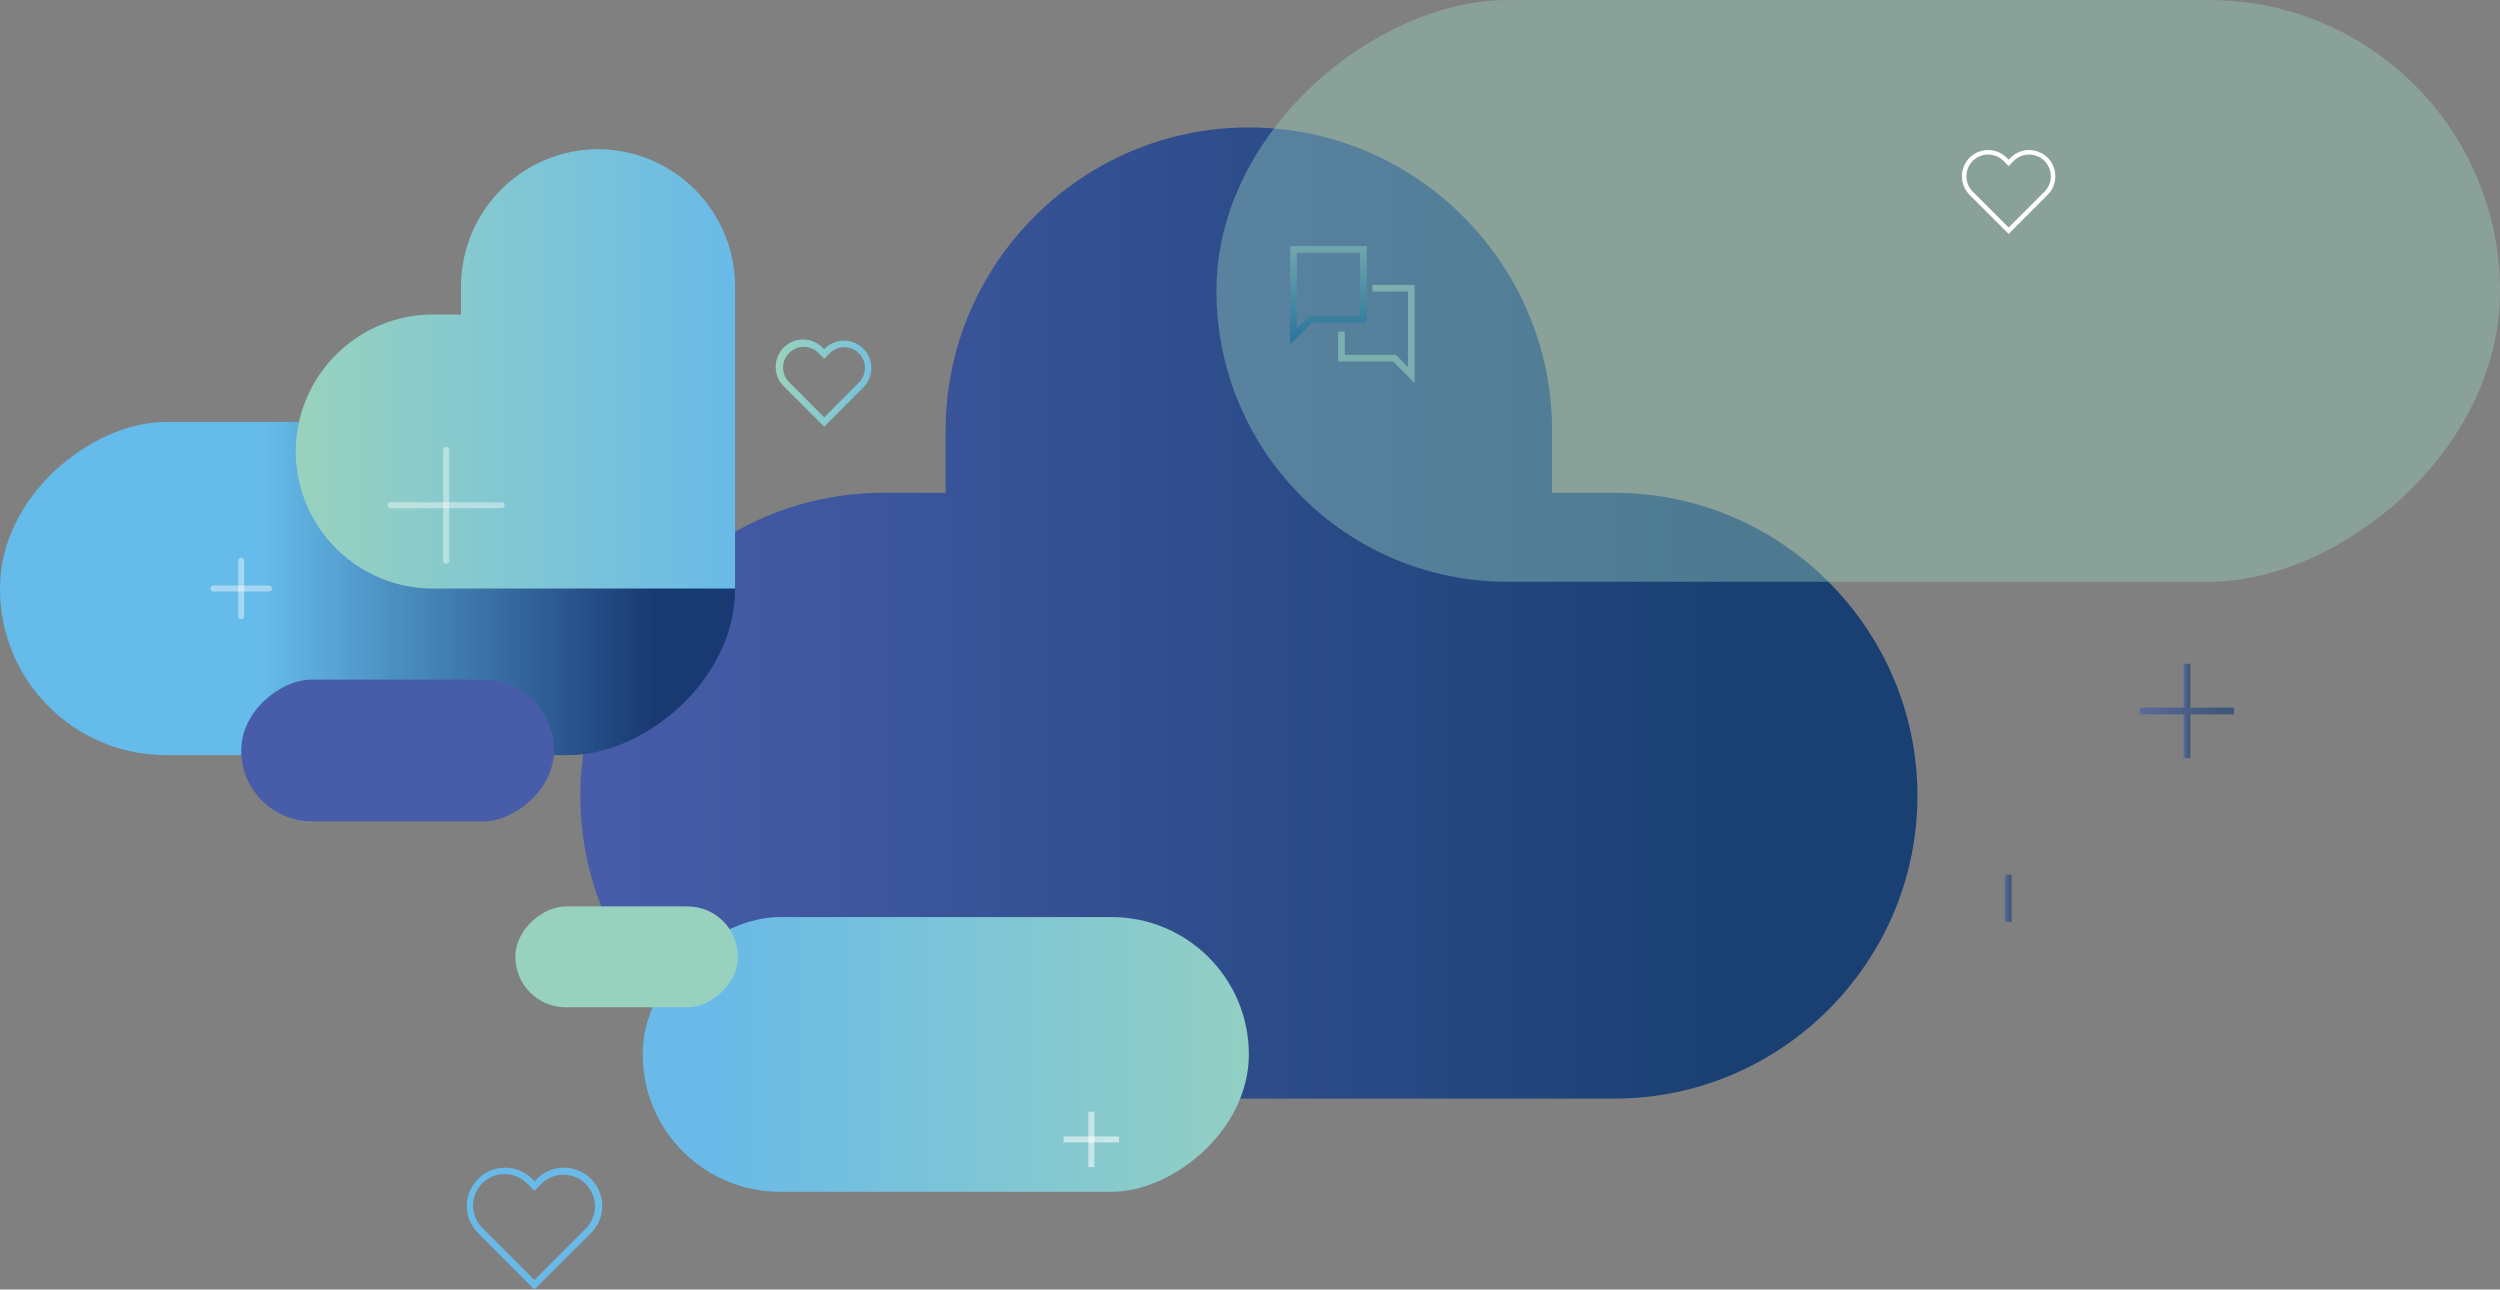 <svg xmlns="http://www.w3.org/2000/svg" xmlns:xlink="http://www.w3.org/1999/xlink" width="979.085" height="505.019" viewBox="0 0 979.085 505.019">
  <rect x="0" y="0" width="979.085" height="505.019" fill="#808080" stroke="none"/>
  <defs>
    <linearGradient id="linear-gradient" y1="0.5" x2="1" y2="0.5" gradientUnits="objectBoundingBox">
      <stop offset="0" stop-color="#485daa"/>
      <stop offset="0.86" stop-color="#1a4073"/>
    </linearGradient>
    <linearGradient id="linear-gradient-2" x1="3.372" y1="-0.111" x2="3.372" y2="0.889" gradientUnits="objectBoundingBox">
      <stop offset="0.47" stop-color="#65bbe9"/>
      <stop offset="1" stop-color="#193973"/>
    </linearGradient>
    <linearGradient id="linear-gradient-3" x1="-0.264" y1="1.159" x2="-0.264" y2="2.159" gradientUnits="objectBoundingBox">
      <stop offset="0" stop-color="#98d2be" stop-opacity="0.4"/>
      <stop offset="0.77" stop-color="#03699b"/>
    </linearGradient>
    <linearGradient id="linear-gradient-4" x1="-0.435" y1="0.116" x2="-0.435" y2="1.116" gradientUnits="objectBoundingBox">
      <stop offset="0" stop-color="#69bae8"/>
      <stop offset="1" stop-color="#98d2be"/>
    </linearGradient>
    <linearGradient id="linear-gradient-5" x1="1.907" y1="-4.593" x2="1.907" y2="-5.593" gradientUnits="objectBoundingBox">
      <stop offset="0.01" stop-color="#98d2be"/>
      <stop offset="1" stop-color="#69bae8"/>
    </linearGradient>
    <linearGradient id="linear-gradient-6" x1="8.438" y1="-10.133" x2="8.438" y2="-11.133" gradientUnits="objectBoundingBox">
      <stop offset="0" stop-color="#485daa"/>
      <stop offset="1" stop-color="#a9e0fc"/>
    </linearGradient>
    <linearGradient id="linear-gradient-7" x1="0.675" y1="-3.589" x2="1.544" y2="-3.589" xlink:href="#linear-gradient-4"/>
    <linearGradient id="linear-gradient-8" x1="0" y1="0.5" x2="1" y2="0.5" xlink:href="#linear-gradient-5"/>
    <linearGradient id="linear-gradient-9" x1="0.007" y1="0.504" x2="1.007" y2="0.504" xlink:href="#linear-gradient-5"/>
    <linearGradient id="linear-gradient-10" x1="0.5" x2="0.5" y2="1" gradientUnits="objectBoundingBox">
      <stop offset="0" stop-color="#98d2be"/>
      <stop offset="1" stop-color="#03699b"/>
    </linearGradient>
    <linearGradient id="linear-gradient-11" x1="-15.459" y1="2.485" x2="-15.459" y2="3.485" xlink:href="#linear-gradient-10"/>
    <linearGradient id="linear-gradient-12" y1="0.5" x2="1" y2="0.5" xlink:href="#linear-gradient"/>
    <linearGradient id="linear-gradient-13" y1="0.498" x2="1" y2="0.498" xlink:href="#linear-gradient"/>
  </defs>
  <g id="Collage-Example-OnWhite2" transform="translate(0 0)" style="mix-blend-mode: normal;isolation: isolate">
    <g id="Layer_1" data-name="Layer 1" transform="translate(0 0)">
      <path id="Path_9" data-name="Path 9" d="M737.181,273.38H712.7V248.913c0-65.244-53.378-118.623-118.622-118.623h-.268c-65.233,0-118.611,53.378-118.611,118.623V273.38H450.733C385.488,273.38,332.11,326.759,332.11,392h0c0,65.233,53.379,118.611,118.623,118.611H737.181c65.244,0,118.612-53.378,118.612-118.611h0C855.782,326.759,802.414,273.38,737.181,273.38Z" transform="translate(-104.855 -80.372)" fill="url(#linear-gradient)" style="mix-blend-mode: multiply;isolation: isolate"/>
      <rect id="Rectangle_4" data-name="Rectangle 4" width="130.477" height="287.878" rx="65" transform="translate(0 295.725) rotate(-90)" fill="url(#linear-gradient-2)" style="mix-blend-mode: multiply;isolation: isolate"/>
      <rect id="Rectangle_5" data-name="Rectangle 5" width="227.835" height="502.686" rx="113.918" transform="translate(979.085 0) rotate(90)" fill="url(#linear-gradient-3)" style="mix-blend-mode: multiply;isolation: isolate"/>
      <rect id="Rectangle_6" data-name="Rectangle 6" width="107.594" height="237.39" rx="53.797" transform="translate(251.707 466.744) rotate(-90)" fill="url(#linear-gradient-4)" style="mix-blend-mode: multiply;isolation: isolate"/>
      <rect id="Rectangle_7" data-name="Rectangle 7" width="39.504" height="87.156" rx="19.752" transform="translate(288.994 354.986) rotate(90)" fill="url(#linear-gradient-5)" style="mix-blend-mode: multiply;isolation: isolate"/>
      <rect id="Rectangle_8" data-name="Rectangle 8" width="55.522" height="122.496" rx="27.761" transform="translate(94.456 321.666) rotate(-90)" fill="url(#linear-gradient-6)" style="mix-blend-mode: multiply;isolation: isolate"/>
      <path id="Path_11" data-name="Path 11" d="M318.775,542.991l-22.258-22.325a15,15,0,0,1,21.208-21.209l1.116,1.116,1.116-1.116a15,15,0,0,1,21.209,21.209Zm-11.665-45.208a12.357,12.357,0,0,0-8.74,21.074l20.4,20.394,20.394-20.394A12.357,12.357,0,0,0,321.7,501.388l-2.924,2.925-2.925-2.925A12.279,12.279,0,0,0,307.111,497.783Z" transform="translate(-109.503 -37.971)" fill="url(#linear-gradient-7)" style="mix-blend-mode: multiply;isolation: isolate"/>
      <path id="Path_12" data-name="Path 12" d="M350.679,137.92h0a53.825,53.825,0,0,0-53.669,53.669v11.073H285.938A53.814,53.814,0,0,0,232.28,256.33h0a53.814,53.814,0,0,0,53.658,53.658h118.4V202.651h0V191.589a53.814,53.814,0,0,0-53.658-53.669Z" transform="translate(-116.459 -79.485)" fill="url(#linear-gradient-8)" style="mix-blend-mode: multiply;isolation: isolate"/>
      <path id="Path_14" data-name="Path 14" d="M419.679,238.836l-15.627-15.627A10.716,10.716,0,1,1,419.2,208.062l.447.446.447-.446a10.716,10.716,0,0,1,15.147,15.147Zm-8.015-31.255a8.093,8.093,0,0,0-5.726,13.808l13.741,13.786,13.73-13.8a8.093,8.093,0,0,0-11.441-11.441l-2.3,2.3-2.3-2.3a8.07,8.07,0,0,0-5.7-2.366Z" transform="translate(-96.885 -71.724)" fill="url(#linear-gradient-9)" style="mix-blend-mode: multiply;isolation: isolate"/>
      <path id="Path_15" data-name="Path 15" d="M820.395,141.756h0a9.421,9.421,0,0,1,13.294,0l1.373,1.373,1.373-1.373a9.421,9.421,0,0,1,13.294,0h0a9.421,9.421,0,0,1,0,13.294l-1.373,1.373-13.294,13.294-13.294-13.294h0l-1.373-1.373A9.443,9.443,0,0,1,820.395,141.756Z" transform="translate(-48.416 -79.358)" fill="none" stroke="#fff" stroke-width="1.76"/>
      <path id="Path_17" data-name="Path 17" d="M819.62,324.58" transform="translate(-48.188 -57.788)" fill="none" stroke="#707070" stroke-width="3.52" style="mix-blend-mode: multiply;isolation: isolate"/>
      <path id="Path_18" data-name="Path 18" d="M803,492.324V453.87h29.993v29.993H811.461Zm2.623-35.831V486l4.755-4.755H830.37V456.493Z" transform="translate(-297.724 -357.48)" opacity="0.565" fill="url(#linear-gradient-10)"/>
      <path id="Path_19" data-name="Path 19" d="M721.282,420.363l-8.461-8.461H691.3V400.215h2.612v9.064h20l4.744,4.755v-29.5H704.695V381.92h16.587Z" transform="translate(-167.249 -270.326)" opacity="0.565" fill="url(#linear-gradient-11)"/>
      <g id="Group_3" data-name="Group 3" transform="translate(837.982 259.961)" opacity="0.641" style="mix-blend-mode: multiply;isolation: isolate">
        <rect id="Rectangle_9" data-name="Rectangle 9" width="2.623" height="36.959" transform="translate(17.168)" fill="url(#linear-gradient-12)"/>
        <rect id="Rectangle_10" data-name="Rectangle 10" width="36.959" height="2.623" transform="translate(0 17.179)" fill="url(#linear-gradient-13)"/>
      </g>
      <g id="Group_4" data-name="Group 4" transform="translate(777.258 342.54)" opacity="0.641" style="mix-blend-mode: multiply;isolation: isolate">
        <rect id="Rectangle_11" data-name="Rectangle 11" width="2.623" height="18.485" transform="translate(7.925)" fill="url(#linear-gradient)"/>
        <rect id="Rectangle_12" data-name="Rectangle 12" width="18.485" height="2.623" transform="translate(0 7.936)" fill="url(#linear-gradient-13)"/>
      </g>
      <line id="Line_3" data-name="Line 3" y2="21.722" transform="translate(427.415 435.372)" fill="none" stroke="#fff" stroke-width="2.35" opacity="0.541"/>
      <line id="Line_4" data-name="Line 4" x1="21.722" transform="translate(416.554 446.233)" fill="none" stroke="#fff" stroke-width="2.35" opacity="0.541"/>
      <line id="Line_5" data-name="Line 5" y2="21.733" transform="translate(94.456 219.62)" fill="none" stroke="#fff" stroke-linecap="round" stroke-linejoin="round" stroke-width="2.35" opacity="0.416"/>
      <line id="Line_6" data-name="Line 6" x1="21.733" transform="translate(83.595 230.492)" fill="none" stroke="#fff" stroke-linecap="round" stroke-linejoin="round" stroke-width="2.35" opacity="0.416"/>
      <line id="Line_7" data-name="Line 7" y2="43.489" transform="translate(174.725 176.131)" fill="none" stroke="#fff" stroke-linecap="round" stroke-linejoin="round" stroke-width="2.35" opacity="0.416"/>
      <line id="Line_8" data-name="Line 8" x1="43.5" transform="translate(152.969 197.875)" fill="none" stroke="#fff" stroke-linecap="round" stroke-linejoin="round" stroke-width="2.35" opacity="0.416"/>
    </g>
  </g>
</svg>
